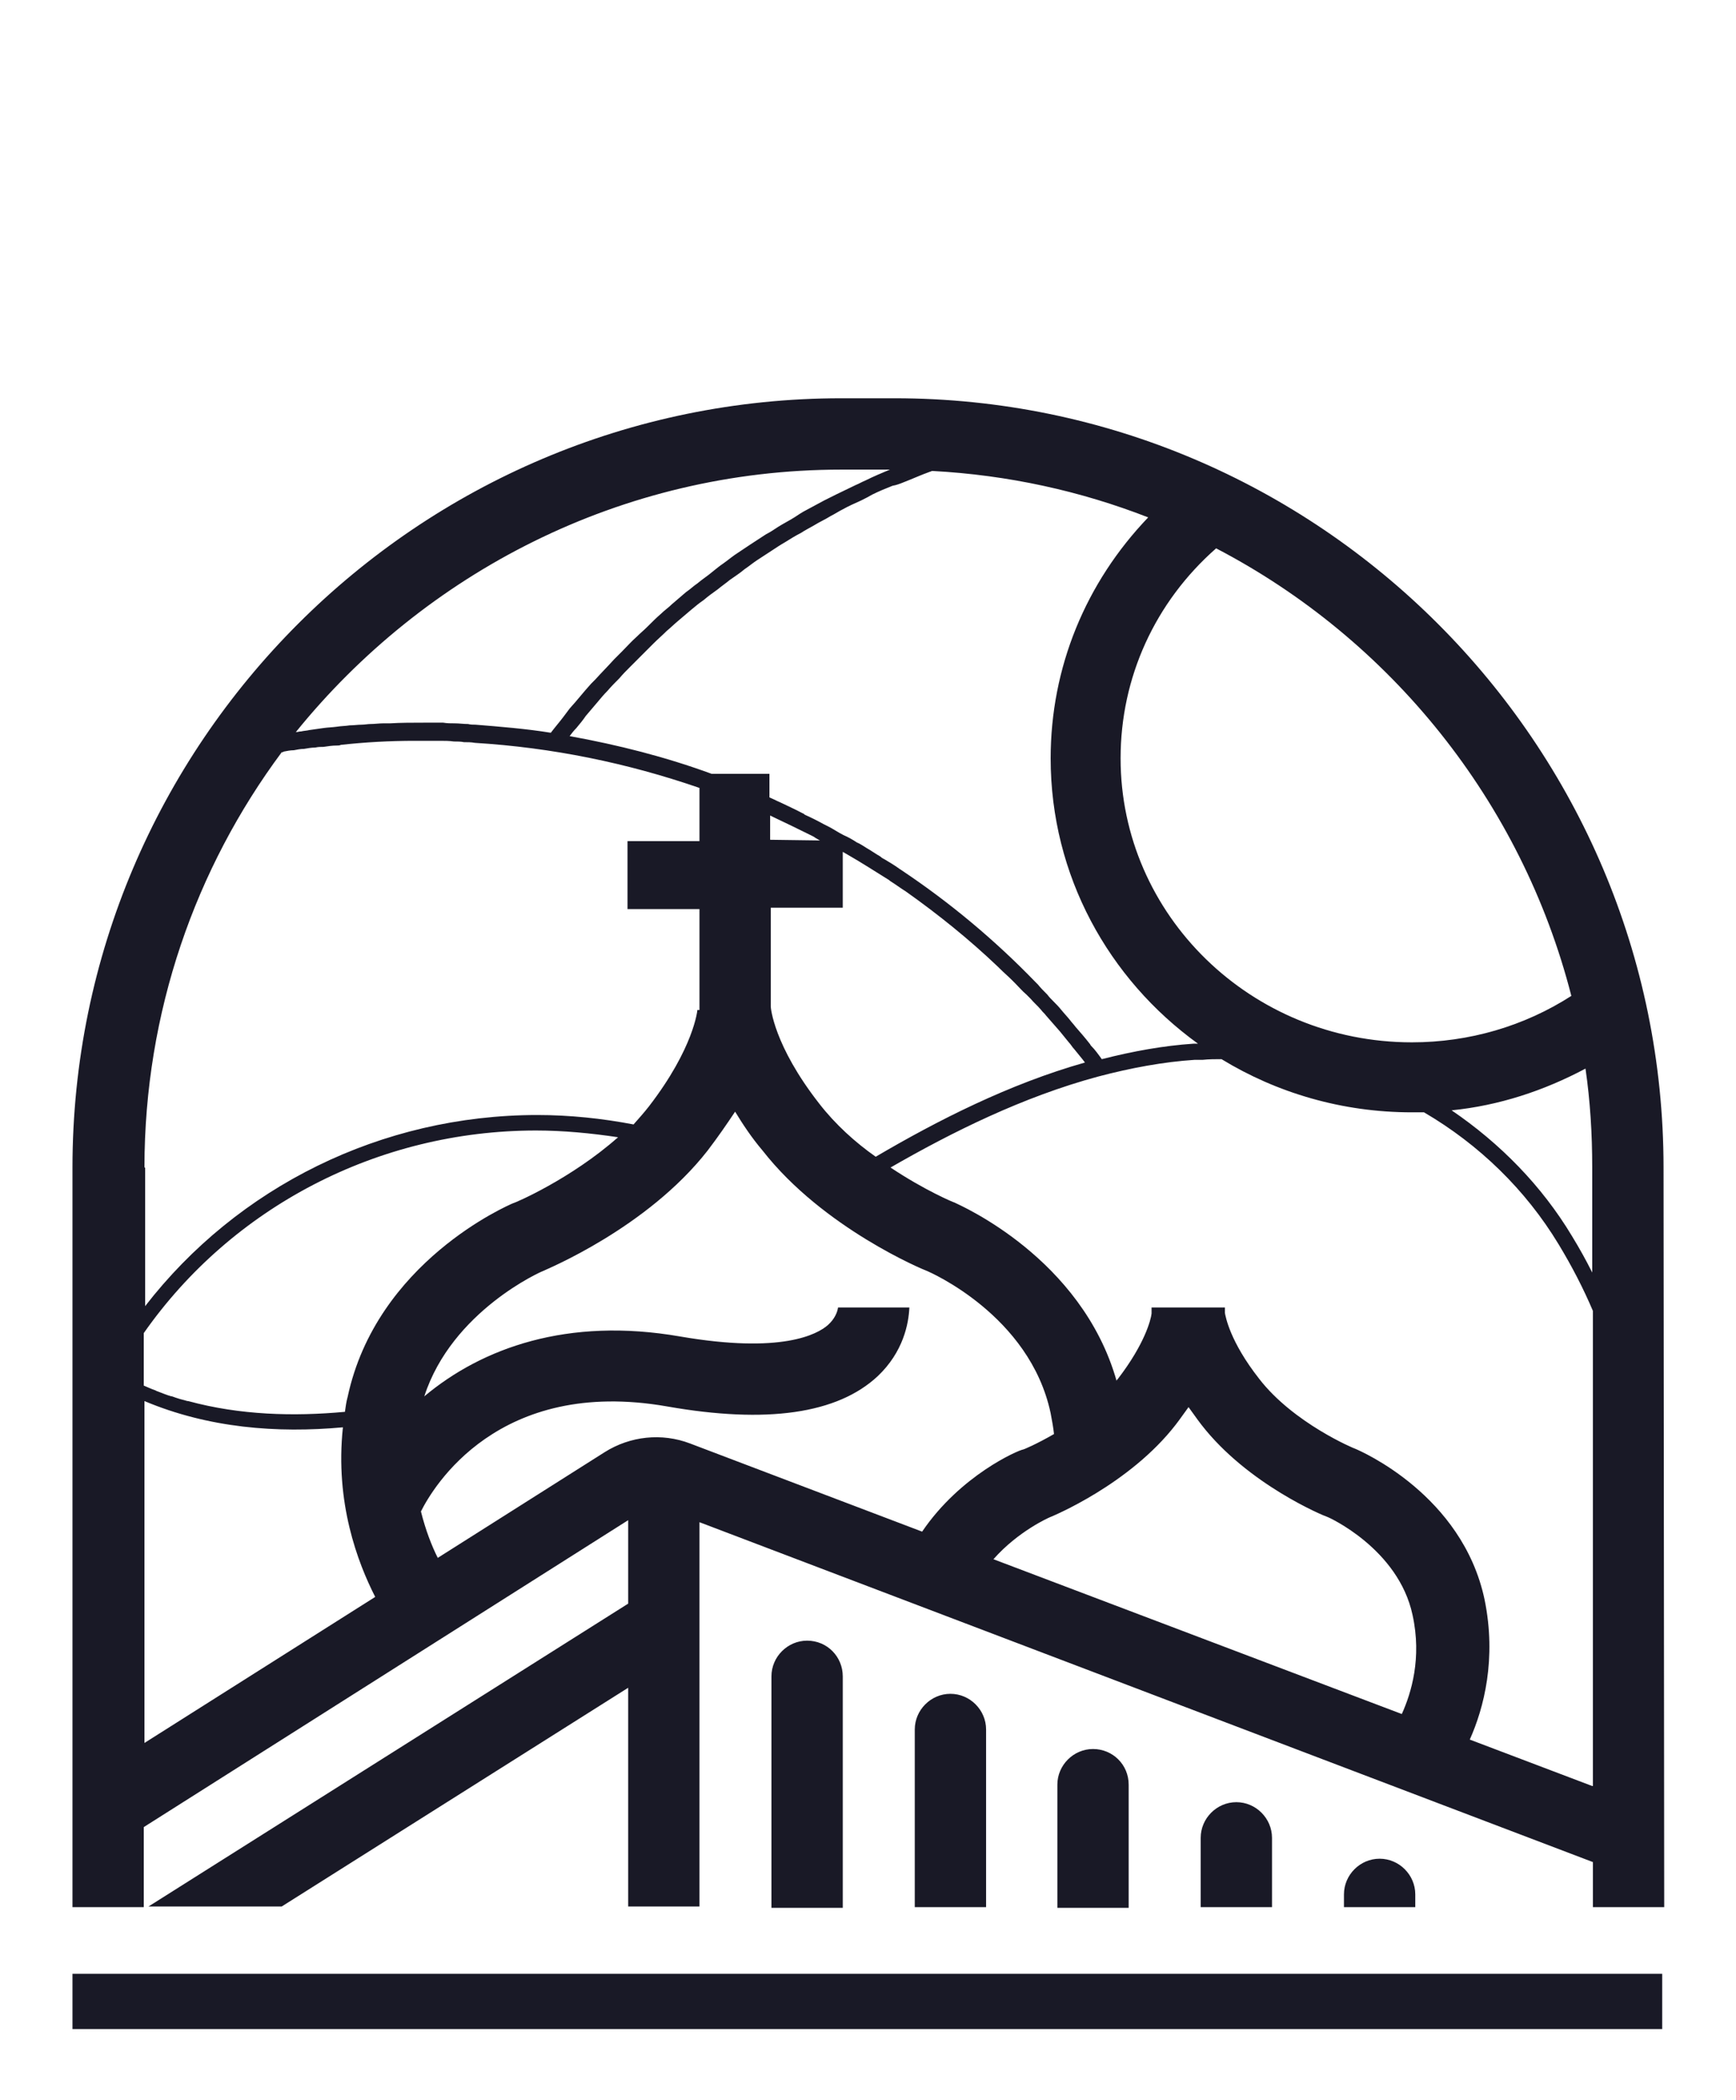 <?xml version="1.0" encoding="utf-8"?>
<svg width="798px" height="965px" viewBox="0 0 798 965" version="1.1" xmlns:xlink="http://www.w3.org/1999/xlink" xmlns="http://www.w3.org/2000/svg">
  <defs>
    <filter filterUnits="userSpaceOnUse" color-interpolation-filters="sRGB" id="filter_1">
      <feFlood flood-opacity="0" result="BackgroundImageFix" />
      <feBlend mode="normal" in="SourceGraphic" in2="BackgroundImageFix" result="shape" />
      <feGaussianBlur stdDeviation="11" result="effect0_gaussianBlur" />
    </filter>
    <path d="M0 0L732 0L732 899L0 899L0 0Z" id="path_1" />
    <clipPath id="mask_1">
      <use xlink:href="#path_1" />
    </clipPath>
  </defs>
  <g id="Группа-39" transform="translate(33 33)">
    <path d="M731.691 503.473C731.691 308.646 573.046 150 378.218 150L353.788 150C158.96 150 0.315 308.646 0.315 503.473L0.315 843.337L33.095 843.337L33.095 806.537L255.755 665.519L255.755 703.866L35.26 843.028L96.492 843.028L255.755 742.522L255.755 843.028L288.536 843.028L288.536 666.446L699.22 822.618L699.22 843.337L732 843.337L731.691 503.473L731.691 503.473ZM353.793 182.784L376.059 182.784C372.348 184.33 368.637 185.877 364.926 187.732C363.38 188.351 361.833 189.279 360.288 189.897C357.195 191.443 354.412 192.68 351.319 194.227L345.753 197.009C342.969 198.557 340.496 199.793 337.712 201.339C335.857 202.267 334.001 203.504 332.146 204.741C329.672 206.287 327.198 207.524 324.724 209.07C322.868 210.307 321.013 211.545 319.157 212.473C316.683 214.018 314.519 215.565 312.044 217.111L306.478 220.822C304.004 222.368 301.839 224.224 299.675 225.77C297.819 227.007 295.963 228.554 294.417 229.791C292.252 231.646 289.779 233.192 287.614 235.047C285.758 236.284 284.212 237.831 282.356 239.068L275.862 244.634C274.316 246.181 272.46 247.417 270.914 248.963C268.75 250.819 266.584 252.984 264.42 255.149C262.874 256.695 261.328 257.932 259.781 259.479C257.307 261.643 255.143 264.117 252.978 266.281L249.267 269.993C246.483 273.085 243.391 276.178 240.607 279.27L238.752 281.126C235.35 284.837 232.258 288.856 228.856 292.567L226.073 296.279C224.217 298.753 222.053 301.227 220.197 303.701C208.755 301.845 197.003 300.917 185.561 299.99C184.324 299.99 183.396 299.99 182.159 299.681C179.995 299.681 178.139 299.372 175.974 299.372C174.119 299.372 172.573 299.372 170.717 299.063L161.749 299.063C156.492 299.063 151.234 299.063 146.286 299.372L143.194 299.372C141.338 299.372 139.174 299.681 137.318 299.681C136.081 299.681 134.535 299.99 133.298 299.99C131.442 299.99 129.587 300.299 127.731 300.299C125.876 300.608 123.711 300.608 121.855 300.917C119.691 301.227 117.835 301.227 115.671 301.536L109.176 302.464C107.939 302.773 106.703 302.773 105.465 303.083C104.538 303.083 103.919 303.392 102.991 303.392C162.058 230.409 252.359 182.784 353.793 182.784L353.793 182.784ZM382.236 188.659C386.256 187.113 390.277 185.257 394.606 183.711C394.916 183.711 395.225 183.402 395.534 183.402C430.479 185.257 463.878 192.679 494.803 204.74C466.043 234.738 449.962 273.703 449.962 315.452C449.962 369.261 476.558 416.885 517.688 446.574L515.523 446.574C501.916 447.501 488 449.976 473.465 453.686C471.918 451.521 470.373 449.357 468.517 447.501C468.208 447.192 468.208 446.883 467.898 446.574C465.733 443.79 463.569 441.316 461.404 438.842C460.477 437.605 459.548 436.678 458.621 435.44C457.384 433.894 456.147 432.658 454.91 431.11C453.673 429.564 452.436 428.328 451.199 427.09C450.271 426.163 449.343 425.235 448.416 423.999C446.869 422.452 445.323 420.906 444.086 419.36L442.849 418.122C424.294 398.949 403.574 381.631 381.308 366.787C380.999 366.477 380.69 366.477 380.381 366.168C378.216 364.623 375.742 363.077 373.577 361.839C372.958 361.529 372.34 361.22 371.722 360.602C369.557 359.365 367.392 357.818 365.228 356.582C363.681 355.654 362.444 354.727 360.898 354.108C359.042 352.871 356.877 351.634 354.713 350.707C352.239 349.468 350.074 347.923 347.6 346.686L345.745 345.759C342.961 344.211 339.869 342.666 337.085 341.429C337.085 341.429 336.776 341.429 336.776 341.119C331.519 338.336 325.953 335.862 320.695 333.388L320.695 322.564L294.1 322.564C273.071 314.833 251.114 309.267 228.848 305.246C229.776 304.009 230.704 302.773 231.941 301.535C233.487 299.68 235.033 297.824 236.271 295.969C238.126 293.805 239.672 291.948 241.528 289.784C243.074 287.928 244.62 286.073 246.167 284.526C248.022 282.362 249.877 280.506 251.733 278.651C253.279 276.796 254.825 275.249 256.681 273.394L262.557 267.517L267.504 262.569C269.36 260.714 271.525 258.858 273.38 257.003C275.236 255.458 276.782 253.911 278.638 252.365C280.802 250.51 282.658 248.963 284.823 247.108C286.678 245.561 288.534 244.015 290.389 242.778C292.554 240.922 294.718 239.376 296.883 237.831C298.739 236.283 300.594 235.047 302.45 233.501C304.615 231.954 307.088 230.408 309.253 228.552C311.109 227.315 312.964 225.77 314.82 224.533C317.293 222.986 319.458 221.44 321.933 219.893C323.788 218.656 325.644 217.419 327.808 216.183C330.282 214.636 332.756 213.09 335.23 211.854C337.085 210.616 338.941 209.688 341.106 208.452C343.58 206.904 346.363 205.668 348.837 204.122C350.693 203.194 352.548 201.957 354.404 201.029C357.187 199.483 359.97 198.246 362.753 197.009C364.609 196.081 366.464 195.154 368.011 194.227C371.103 192.679 374.196 191.443 377.288 190.206C379.144 189.897 380.69 189.277 382.236 188.659L382.236 188.659ZM526.026 218.959C606.122 260.709 666.425 335.238 689.31 424.611C667.662 438.527 642.304 445.948 616.018 445.948C542.107 445.948 482.112 387.501 482.112 315.445C482.112 278.336 497.884 243.7 526.026 218.959L526.026 218.959ZM33.402 503.47C33.402 432.034 56.905 365.854 96.489 312.663C96.798 312.663 97.107 312.663 97.416 312.354C98.963 312.044 100.509 311.735 102.055 311.735C103.602 311.426 105.148 311.117 106.694 311.117C108.55 310.808 110.096 310.499 111.951 310.499C113.188 310.189 114.425 310.189 115.663 310.189C117.827 309.88 119.683 309.571 121.848 309.571C122.466 309.571 123.084 309.571 123.703 309.261C134.836 308.024 146.278 307.406 157.72 307.406L169.163 307.406C171.328 307.406 173.492 307.406 175.657 307.715C177.203 307.715 178.75 307.715 180.296 308.024C181.842 308.024 183.697 308.024 185.244 308.333C220.808 310.499 255.443 317.611 288.533 329.053L288.533 353.484L255.443 353.484L255.443 384.718L288.533 384.718L288.533 431.106L287.605 431.106L287.605 430.797C287.605 431.106 286.059 448.424 265.339 475.329C263.175 478.111 260.701 480.895 258.227 483.678C243.692 480.895 228.848 479.349 214.004 479.349C142.258 479.349 76.079 512.438 33.711 567.175L33.711 503.47L33.402 503.47L33.402 503.47ZM321.013 352.874L321.013 341.74C327.507 344.833 334.001 347.925 340.186 351.018C340.805 351.327 341.423 351.636 341.732 351.945C342.351 352.254 343.279 352.874 343.897 353.183L321.013 352.874L321.013 352.874ZM321.303 429.556L321.303 384.097L354.393 384.097L354.393 358.429C355.012 358.738 355.939 359.357 356.558 359.666C363.052 363.377 369.237 367.397 375.731 371.418L376.041 371.727C378.515 373.272 380.989 375.129 383.462 376.675C398.307 387.19 412.532 398.631 425.83 411.311L426.448 411.929C428.304 413.785 430.469 415.64 432.324 417.497L433.561 418.733C435.417 420.588 436.963 422.444 438.818 423.99L440.674 425.846C442.22 427.701 444.076 429.247 445.622 431.103C446.241 432.031 447.168 432.649 447.787 433.577L454.281 440.999C455.518 442.544 457.064 444.401 458.301 445.947C459.229 446.874 459.848 448.112 460.775 449.04C462.012 450.585 463.559 452.441 464.795 453.987C465.104 454.296 465.414 454.915 465.723 455.224C430.778 465.121 397.998 481.82 369.546 498.519C360.269 492.025 350.991 483.675 343.569 474.089C322.541 447.185 321.303 429.867 321.303 429.556L321.303 429.556ZM698.907 787.671L642.624 766.333C649.118 751.798 654.994 729.224 649.427 702.009C639.222 653.766 592.216 633.666 590.051 632.737C589.742 632.737 561.6 620.986 545.829 600.575C532.222 583.257 530.366 571.815 530.057 570.269L530.057 567.794L496.349 567.794L496.349 570.578C496.039 573.362 493.256 584.494 480.886 600.575C480.577 600.885 480.268 601.194 480.268 601.503C464.187 544.91 408.212 520.788 405.738 519.552C405.429 519.552 392.131 513.985 376.359 503.472C404.811 487.081 437.282 471 471.608 461.723C486.762 457.702 501.915 454.918 516.141 453.991L519.852 453.991C522.635 453.682 525.727 453.682 528.51 453.682C553.869 469.145 583.866 478.113 616.028 478.113L621.595 478.113C646.953 492.957 668.291 513.676 683.445 538.726C689.629 548.931 694.887 559.135 699.216 569.341L699.216 787.671L698.907 787.671L698.907 787.671ZM698.907 551.721C696.124 546.153 693.032 540.587 689.63 535.021C675.714 511.826 656.54 492.344 634.274 477.19C655.921 475.026 676.641 468.222 695.815 458.018C697.98 472.861 698.907 488.015 698.907 503.478L698.907 551.721L698.907 551.721ZM390.885 670.779L284.194 630.267C271.206 625.319 256.671 626.864 244.919 634.287L168.226 682.839C165.442 677.272 162.659 670.159 160.494 661.5C166.061 650.368 196.058 599.651 273.68 613.258C319.449 621.298 351.92 616.66 370.475 599.342C382.226 588.209 384.7 575.221 385.01 567.799L352.229 567.799C351.92 569.963 350.683 573.056 347.59 575.839C342.643 580.169 326.252 589.137 279.555 581.096C227.911 572.128 188.636 586.354 162.041 608.619C174.72 569.345 216.159 551.099 216.468 551.099C218.324 550.171 264.402 531.307 292.235 495.743C297.183 489.25 301.203 483.373 304.914 477.807C308.316 483.373 312.336 489.559 317.593 495.743C345.426 531.307 391.504 550.48 393.359 551.099C393.978 551.408 440.365 571.201 449.952 616.351C450.571 619.752 451.189 622.846 451.499 625.937C443.458 630.576 437.582 633.05 437.273 633.05C435.108 633.359 408.513 644.802 390.885 670.779L390.885 670.779ZM126.79 608.929C126.171 611.094 125.862 613.567 125.553 615.732C102.05 617.896 77.31 617.278 53.498 610.785L53.188 610.785C50.714 610.167 48.55 609.547 46.076 608.619L45.767 608.619C43.602 608.001 41.437 607.074 38.963 606.146C38.654 606.146 38.654 605.837 38.344 605.837C36.489 605.217 34.633 604.29 33.087 603.671L33.087 579.551C73.599 521.72 140.706 486.466 213.38 486.466C226.059 486.466 238.738 487.703 251.108 489.559C229.461 508.732 203.484 519.865 202.865 519.865C200.701 520.793 140.087 546.77 126.79 608.929L126.79 608.929ZM33.402 767.883L33.402 610.785C62.781 623.155 94.324 625.628 124.631 622.846C120.919 657.482 131.434 685.005 139.475 700.777L33.402 767.883L33.402 767.883ZM611.379 754.589L423.665 683.46C435.107 670.472 449.333 664.288 449.333 664.288C450.879 663.669 486.133 649.134 507.472 621.611C509.636 618.828 511.492 616.045 513.347 613.57C515.203 616.045 517.058 618.828 519.223 621.611C540.561 649.134 575.816 663.669 577.053 663.979C577.362 663.979 609.833 678.513 616.328 709.128C620.657 728.921 615.709 745.001 611.379 754.589L611.379 754.589ZM338.008 720.874C329.04 720.874 321.618 728.296 321.618 737.264L321.618 843.645L354.399 843.645L354.399 737.264C354.398 728.296 347.286 720.874 338.008 720.874L338.008 720.874ZM403.892 745.301C394.924 745.301 387.501 752.724 387.501 761.691L387.501 843.333L420.282 843.333L420.282 761.691C420.282 752.724 412.86 745.301 403.892 745.301L403.892 745.301ZM469.436 770.662C460.468 770.662 453.046 778.084 453.046 787.052L453.046 843.645L485.827 843.645L485.827 787.052C485.827 777.774 478.404 770.662 469.436 770.662L469.436 770.662ZM535.32 795.089C526.352 795.089 518.93 802.512 518.93 811.479L518.93 843.332L551.71 843.332L551.71 811.479C551.71 802.512 544.288 795.089 535.32 795.089L535.32 795.089ZM601.179 821.067C592.211 821.067 584.789 828.49 584.789 837.458L584.789 843.333L617.569 843.333L617.569 837.458C617.569 828.49 610.147 821.067 601.179 821.067L601.179 821.067ZM0.315 899.349L731.072 899.349L731.072 873.956L0.315 873.956L0.315 899.349L0.315 899.349Z" id="Вектор" fill="#19192677" fill-rule="evenodd" stroke="none" />
  </g>
  <use xlink:href="#Группа 39" filter="url(#filter_1)" clip-path="url(#mask_1)" />
</svg>